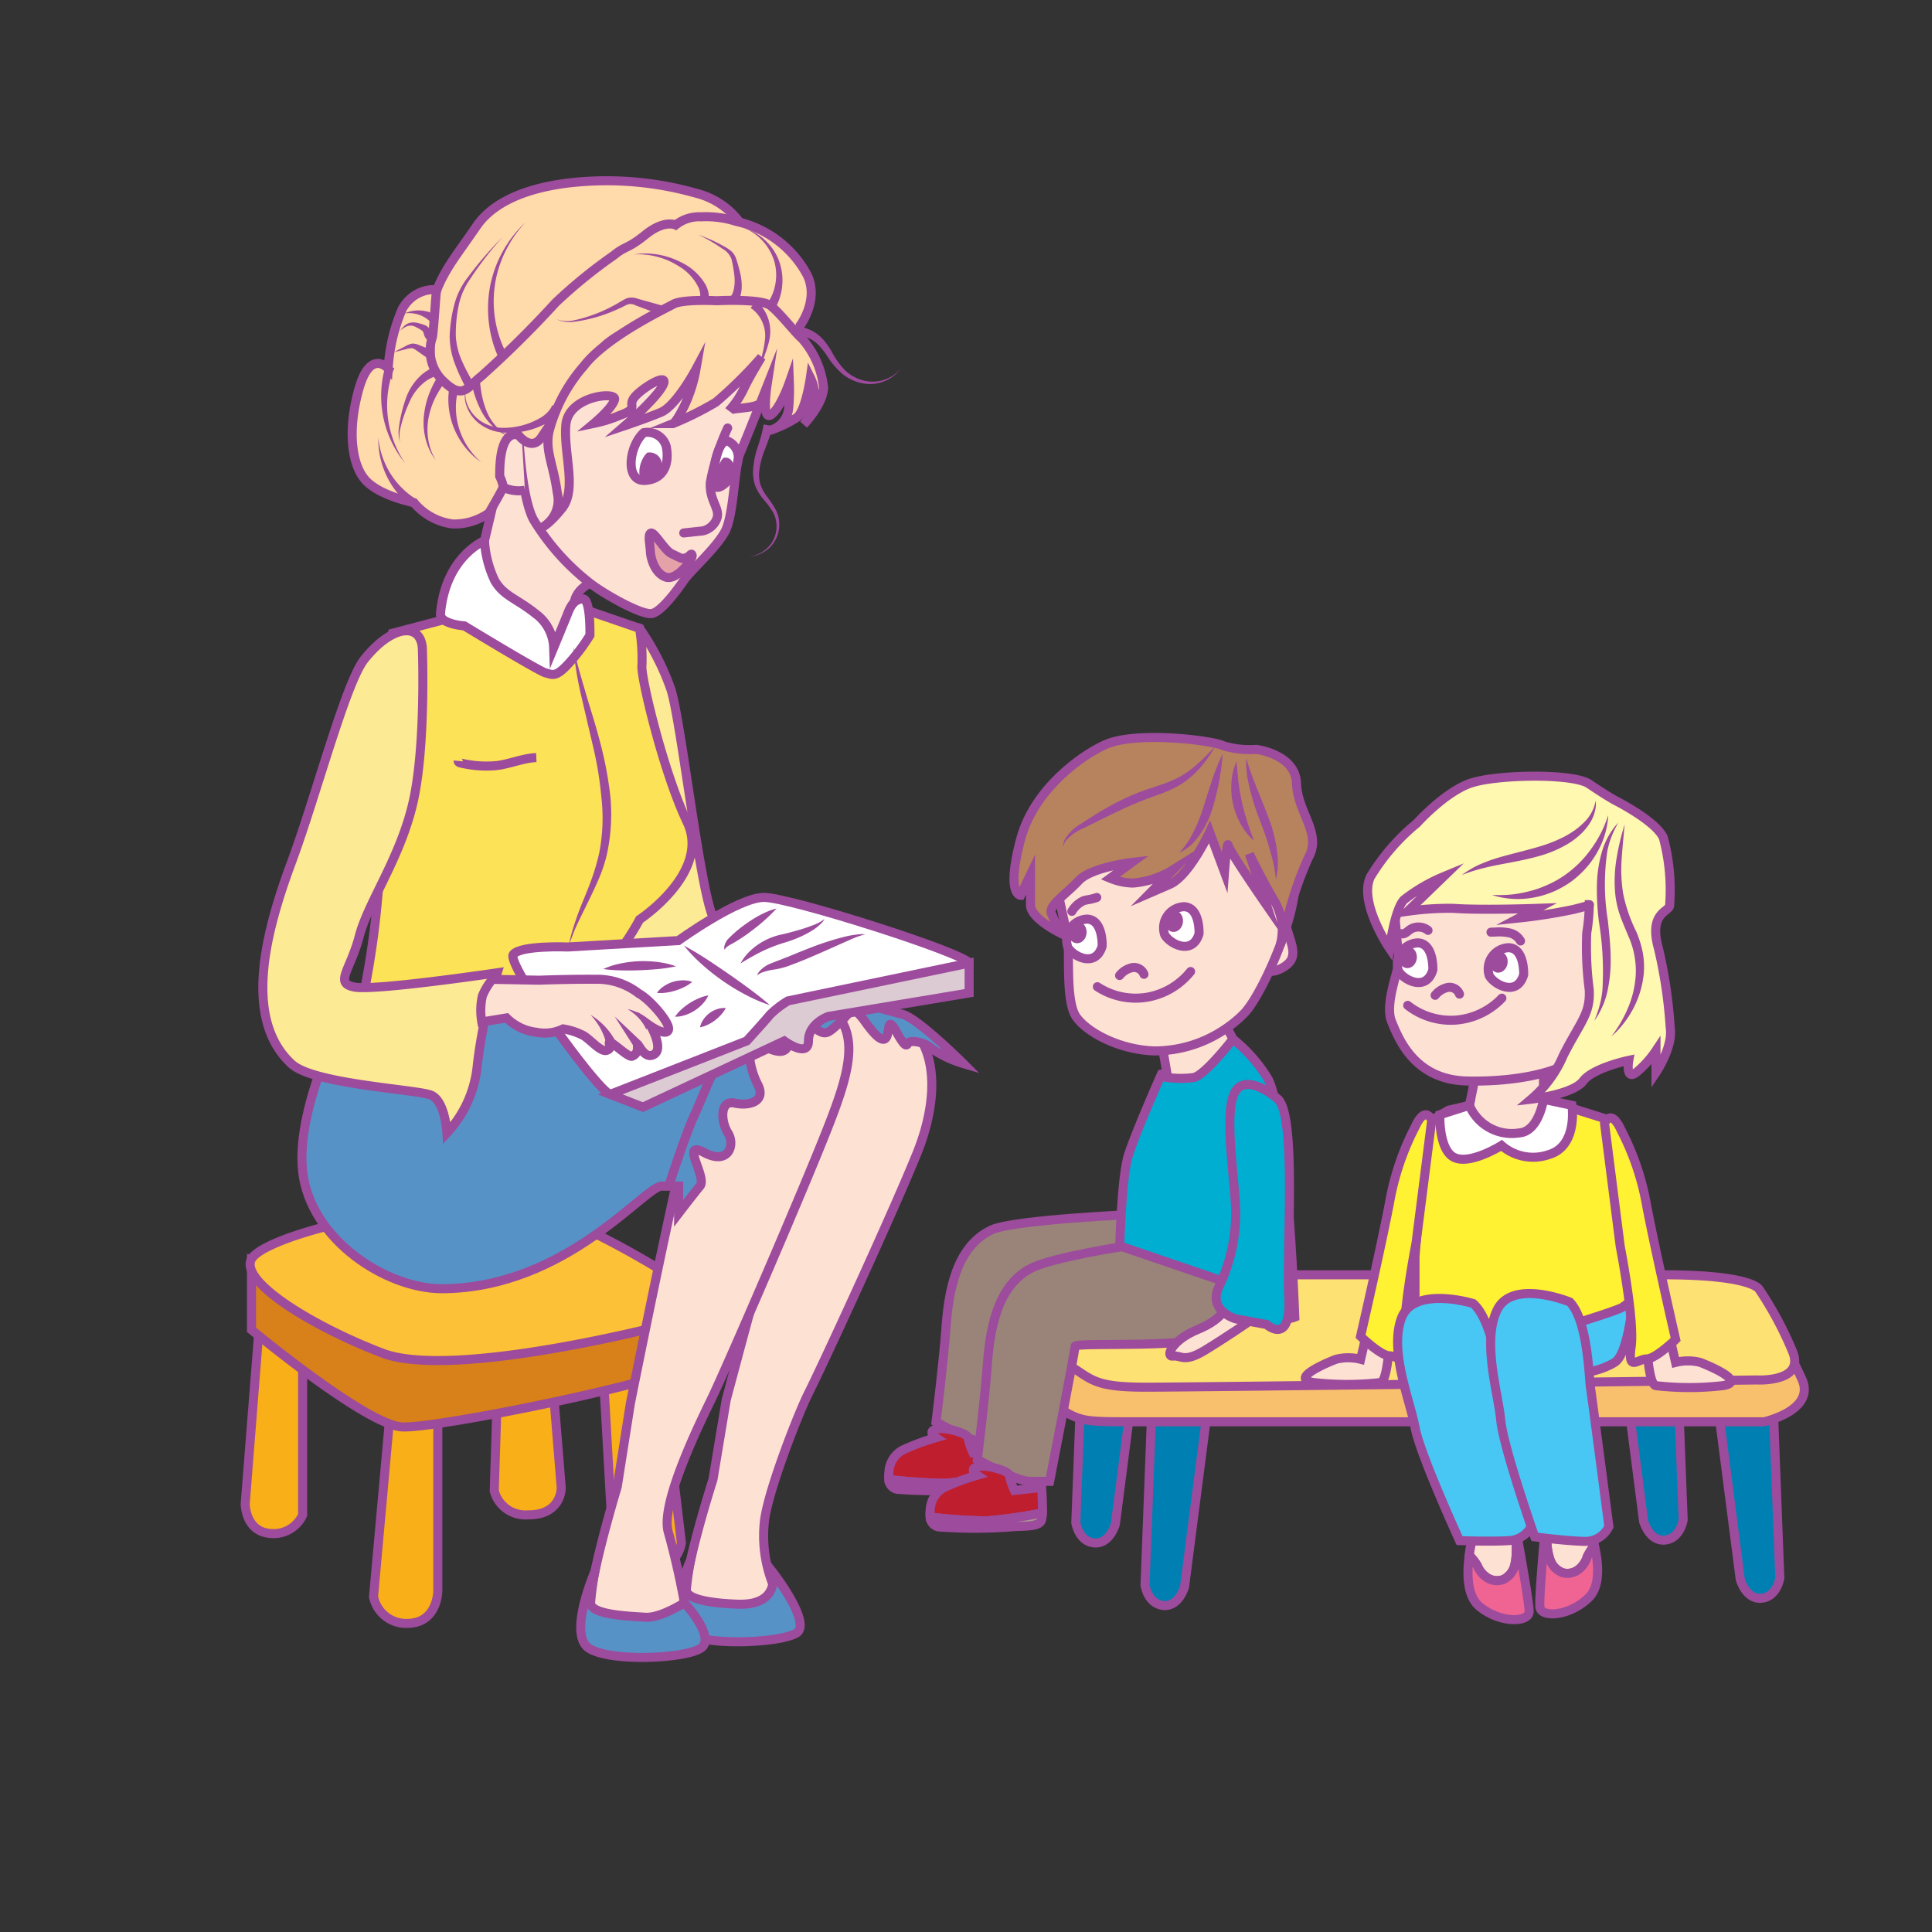 <svg id="word" xmlns="http://www.w3.org/2000/svg" viewBox="0 0 160 160"><rect x="0" y="0" width="160" height="160" fill="#333333" stroke="none"/><defs><style>.cls-1{fill:#9d4b9c;}.cls-2{fill:#fdea94;}.cls-10,.cls-11,.cls-12,.cls-14,.cls-15,.cls-16,.cls-17,.cls-18,.cls-19,.cls-2,.cls-20,.cls-21,.cls-22,.cls-23,.cls-24,.cls-25,.cls-26,.cls-27,.cls-3,.cls-4,.cls-5,.cls-6,.cls-7,.cls-8,.cls-9{stroke:#9d4b9c;stroke-miterlimit:10;stroke-width:0.75px;}.cls-3{fill:#f9af18;}.cls-4{fill:#d8801a;}.cls-5{fill:#fcc136;}.cls-13,.cls-6{fill:#fde2d4;}.cls-7{fill:#5792c7;}.cls-8{fill:#fce256;}.cls-12,.cls-9{fill:none;}.cls-9{stroke-linecap:round;}.cls-10{fill:#fff;}.cls-11{fill:#ffdaaa;}.cls-14{fill:#e4a2a8;}.cls-15{fill:#ddcbd4;}.cls-16{fill:#0080b2;}.cls-17{fill:#f8c06c;}.cls-18{fill:#fde173;}.cls-19{fill:#48c7f4;}.cls-20{fill:#ef6493;}.cls-21{fill:#fff8b1;}.cls-22{fill:#fff232;}.cls-23{fill:#9a8479;}.cls-24{fill:#be1e2d;}.cls-25{fill:#a89992;}.cls-26{fill:#00aed1;}.cls-27{fill:#b6835e;}</style></defs><path class="cls-1" d="M60.513,82.326s.009-.017-.009-.02-.056.019-.035.025c.021.035.151,0,.3,0,.31-.009.724-.07,1.23-.142,1.009-.146,2.343-.419,3.678-.706s2.678-.569,3.695-.757,1.71-.28,1.71-.28-.623.316-1.594.692a25.859,25.859,0,0,1-3.655,1.079,17,17,0,0,1-3.808.413,7.045,7.045,0,0,1-1.266-.134c-.132-.035-.3-.011-.345-.153a.058.058,0,0,1,.093-.051C60.533,82.316,60.513,82.326,60.513,82.326Z"/><path class="cls-2" d="M52.965,52.036a20.8,20.8,0,0,1,2.6,5.069c.857,2.665,2.452,17.081,3.565,19.019s4.715,2.214,7.136,3.628,5.382,3.45,5.382,3.45l-19.611-.584v-15S52.333,51.078,52.965,52.036Z"/><path class="cls-3" d="M32.358,116.471l-1.424,15.76a2.752,2.752,0,0,0,2.78,2.213c2.56-.014,2.543-2.713,2.543-2.713v-15.26Z"/><path class="cls-3" d="M41.221,114.267l-.29,9.2a2.663,2.663,0,0,0,2.775,1.986c2.815.036,2.774-2.241,2.774-2.241l-.728-8.95Z"/><path class="cls-3" d="M21.506,109.35l-1.2,15.2s.01,2.269,2.045,2.439a2.644,2.644,0,0,0,2.713-1.523V112.676Z"/><path class="cls-3" d="M49.991,114.267l.8,14.054a3.007,3.007,0,0,0,3.44,1.715,2.748,2.748,0,0,0,2.2-2.27l-1.865-15.7Z"/><path class="cls-4" d="M20.828,104.264v5.866s9.5,7.879,12.462,8.043,23.22-4.046,23.182-5.078,0-4.593,0-4.593Z"/><path class="cls-5" d="M44.442,99.959a72.445,72.445,0,0,1,9.834,4.944c2.5,1.685,3.915,3.939,2.189,4.447s-19.021,4.917-24.786,2.713-11.868-5.934-10.851-7.8S33.93,99.112,44.442,99.959Z"/><path class="cls-6" d="M60.14,115.943S65.5,95.8,66.324,93.826s1.316-11.693,6.535-10.209,4.939,7.27,3.106,11.831-7.639,17.194-9.034,19.976c-.835,1.666-3.437,8.313-3.64,10.713a10.884,10.884,0,0,0,1.532,6.707s-7.315,1.341-7.983,0,2.207-10.328,2.207-10.328Z"/><path class="cls-7" d="M57.193,129.213s-2.283,4.972-.454,6.045,7.817.8,9.194,0-1.962-5.091-1.962-5.091.749,2.785-2.823,2.685c-1.251-.035-4.373-.235-4.308-1.215A23.341,23.341,0,0,1,57.193,129.213Z"/><path class="cls-6" d="M52.205,116.225s4.216-21.059,5.04-23.136,3.961-12.256,9.18-10.7,4.231,5.5,2.4,10.3S60.392,112.756,59,115.68c-.835,1.75-4.417,8.86-3.64,11.256a64.87,64.87,0,0,1,1.532,7.046s-7.314,1.409-7.983,0,2.207-10.851,2.207-10.851Z"/><path class="cls-7" d="M49.259,130.167s-2.284,5.224-.455,6.352,7.818.845,9.2,0-1.327-3.785-1.327-3.785-1.991,1.287-3.239,1.2-4.592-.187-4.528-1.217A25.6,25.6,0,0,1,49.259,130.167Z"/><path class="cls-7" d="M28.961,83.155s-4.537,8.27-3.894,13.882,6.922,9.71,11.565,9.688c10.25-.047,16.772-8.5,18.171-8.5h1.4s1.887-10.978,7.155-13.688c5.538-2.85,11.342-.082,11.342-.082s-3.847-4.211-18.157-2.226c-3.327.461-7.946-1.669-7.946-1.669L32.228,80.7Z"/><path class="cls-8" d="M38.114,50.963l-5.587,1.475s-1.141,17.127-1.109,20.074a72.14,72.14,0,0,1-1.251,9.6s14.753-.581,17.421-.651,5.377-5.312,5.377-5.312,5.926-3.9,3.939-8.067S53.02,55.9,53.165,55.1a15.356,15.356,0,0,0-.2-3.06l-4.6-1.58Z"/><path class="cls-6" d="M50.011,47.9s-1.947.326-2.388,1.715l-1.478,4.656-4.77-1.829S39.317,50.714,39.32,50s.411-3.557.411-3.557l1.432-6.068.8-3.383L45.044,38.2Z"/><path class="cls-6" d="M63.507,32.024s-1.726,4.375-2.218,5.5-.5,5.171-1.269,6.544S57.179,47.28,56.681,48s-1.829,2.579-2.644,2.8-4.069-1.629-5.2-2.528a19.312,19.312,0,0,1-4.669-5.259c-1.129-2.18-1.255-8.155-1.255-8.155L47.2,27.316s12.979.547,14.82,1.334S63.507,32.024,63.507,32.024Z"/><path class="cls-6" d="M43.473,40.6a2.972,2.972,0,0,1-2.351-.588c-.767-.843-1.494-2.537-1.265-3.036s.534-2.1,1.242-2.241a4.478,4.478,0,0,1,2.055.578"/><path class="cls-9" d="M60.263,35.445a18.648,18.648,0,0,0-1.442,4.54c-.078,1.519.866,2.156.533,2.995a1.642,1.642,0,0,1-1.144.986l-1.584.171"/><path class="cls-10" d="M53.313,35.833a1.616,1.616,0,0,1,1.861,1.133c.239,1.184-.006,2.694-1.732,2.82S52.084,36.927,53.313,35.833Z"/><path class="cls-10" d="M60.228,36.513a1.457,1.457,0,0,1,.868,1.7c-.2,1.339-1.852,2.845-1.977,1.8S59.427,36.47,60.228,36.513Z"/><path class="cls-11" d="M61.618,18.946a6.418,6.418,0,0,0-3.951-2.94,27.118,27.118,0,0,0-9.406-.964c-3.656.256-7.158,1.3-8.791,3.683s-2.593,3.494-3.318,5.354-.675,8.284-.04,8.62,2.707,1.882,5.11-.8,5.374-6.729,7.629-8.306S55.5,19.432,55.5,19.432Z"/><path class="cls-11" d="M66.261,26.963s1.6-2.124.581-4.2a8.775,8.775,0,0,0-5.868-4.426,8.151,8.151,0,0,0-2.9-.381,3.132,3.132,0,0,0-2.12.676s-.934-.457-2.475.786-1.635.9-2.636,1.719a41.776,41.776,0,0,0-4.819,3.919,84.77,84.77,0,0,1-6.195,6.127c-1.066.808-1.436,1.972-3.043.45a3.484,3.484,0,0,1-1.007-3.625c.119-.164.312-3.745.371-3.929s-1.875-.258-2.845,1.525a14.661,14.661,0,0,0-1.159,4.922s-1.478-1.715-2.436,1.725-.591,6.322.627,7.585,3.949,1.794,3.949,1.794a4.964,4.964,0,0,0,3.217,1.763,4.949,4.949,0,0,0,2.985-.905s1.082-1.848,1.16-2.093-.265-.96-.265-.96c-.028-4.221,1.577-3.373,1.577-3.373s1.054,1.374,1.881.152S49,29.776,50.066,28.646s5.192-2.749,5.8-2.96,6.035-.714,7.123.1,3.091,2.532,3.091,2.532Z"/><path class="cls-11" d="M59.358,24.906s3.641-.193,4.431.395,2.074,2.277,2.609,2.717A7.331,7.331,0,0,1,68.205,32.1c-.041,1.4-1.644,3.052-1.644,3.052a4.334,4.334,0,0,0,.9-2.208,3.391,3.391,0,0,0-.349-1.662S66.727,33.99,66,34.57a9.462,9.462,0,0,1-2.3,1.09,2.119,2.119,0,0,0,1.62-1.914,16.263,16.263,0,0,0,.052-2.074s-.762,2.186-1.527,2.685-.339-2.333-.339-2.333l-.519,1.311c-.2.5-2.463.439-2.6.665a7.159,7.159,0,0,0,1.225-1.837c.5-1.055,1.453-2.591,1.453-2.591a35.467,35.467,0,0,1-3.781,3.74,26.513,26.513,0,0,1-3.558,1.771s.217,0,.941-1.455a11.889,11.889,0,0,0,.973-3.063s-1.629,3.057-2.923,3.59-2.955,1.091-2.955,1.091,2.793-2.424,3.185-3.446-1.965.455-2.463,1.174.479.827-1.2,1.44a11.428,11.428,0,0,1-2.095.651s1.555-1.294,1.709-1.988-3.825-.27-4.035,2.092.933,5.347-.307,6.913S44.63,43.8,44.63,43.8a2.568,2.568,0,0,0,1.519-2.992c-.319-2.394-1.046-3.5-.663-5.134a13.313,13.313,0,0,1,2.865-5.363c1.822-2.389,6.637-4.7,7.43-5.127S59.358,24.906,59.358,24.906Z"/><path class="cls-1" d="M63.573,25.1s.076-.11.169-.273a3.8,3.8,0,0,0,.327-.731,4.208,4.208,0,0,0,.049-2.471,4.348,4.348,0,0,0-1.426-2.111,3.925,3.925,0,0,0-1.027-.616,3.951,3.951,0,0,1,1.1.521,4.713,4.713,0,0,1,.946.833,4.55,4.55,0,0,1,.765,1.249,4.734,4.734,0,0,1,.208,2.762,4.5,4.5,0,0,1-.3.9c-.1.214-.152.309-.152.309Z"/><path class="cls-1" d="M60.5,24.51c-.007,0,.056-.019.019,0,0,0,.016,0,.049-.035a.7.7,0,0,0,.115-.22,2.256,2.256,0,0,0,.109-.394,3.767,3.767,0,0,0,.02-1.079,12,12,0,0,0-.22-1.283,1.6,1.6,0,0,0-.778-.907c-.344-.244-.68-.455-.974-.625-.589-.34-1.007-.524-1.007-.524s.434.14,1.06.42c.313.14.673.317,1.049.529a3.839,3.839,0,0,1,.571.371,1.427,1.427,0,0,1,.435.618,12.19,12.19,0,0,1,.37,1.32,4.349,4.349,0,0,1,.1,1.24,2.914,2.914,0,0,1-.087.514,1.4,1.4,0,0,1-.177.432.832.832,0,0,1-.286.276.667.667,0,0,1-.132.06Z"/><path class="cls-1" d="M57.941,24.848a2.441,2.441,0,0,0,.05-.277,1.658,1.658,0,0,0-.124-.721,4.177,4.177,0,0,0-1.693-1.828,6.238,6.238,0,0,0-2.462-.9,5.557,5.557,0,0,0-1.217-.048A5.611,5.611,0,0,1,53.722,21a6.469,6.469,0,0,1,2.637.7,4.669,4.669,0,0,1,2.084,1.892,2.341,2.341,0,0,1,.265.995,2.688,2.688,0,0,1-.028.39Z"/><path class="cls-1" d="M41.313,29.7s-.077-.163-.2-.486a9.42,9.42,0,0,1-.427-1.353,10.034,10.034,0,0,1-.083-4.229,9.914,9.914,0,0,1,.693-2.134,10.106,10.106,0,0,1,.981-1.683,9.268,9.268,0,0,1,.883-1.05c.23-.238.37-.364.37-.364s-.132.135-.346.385a9.332,9.332,0,0,0-.81,1.1,9.888,9.888,0,0,0-.859,1.709,9.333,9.333,0,0,0-.218,6.107,8.791,8.791,0,0,0,.472,1.226c.132.284.227.457.227.457Z"/><path class="cls-1" d="M38.59,32.148l-.268-.538a15.164,15.164,0,0,1-.647-1.476,6.509,6.509,0,0,1-.436-2.275,11.96,11.96,0,0,1,.371-2.579,6.226,6.226,0,0,1,1.145-2.329c.487-.658.971-1.25,1.4-1.744.857-.987,1.486-1.59,1.486-1.59s-.6.636-1.4,1.664c-.4.515-.847,1.128-1.294,1.806a5.916,5.916,0,0,0-.975,2.277,11.548,11.548,0,0,0-.223,2.484,5.9,5.9,0,0,0,.512,2.054,14.749,14.749,0,0,0,.694,1.375l.293.517Z"/><path class="cls-1" d="M32.653,30.479l-.126.339a6.751,6.751,0,0,0-.255.871,8.412,8.412,0,0,0-.162,2.791,8.563,8.563,0,0,0,.781,2.729,7.753,7.753,0,0,0,.655,1.133,7.758,7.758,0,0,1-.759-1.078,8.811,8.811,0,0,1-1.047-2.726,8.941,8.941,0,0,1-.091-2.962,7.745,7.745,0,0,1,.2-.978l.095-.349Z"/><path class="cls-1" d="M34.181,42.05l-.221-.174a6.252,6.252,0,0,1-.582-.525,7.182,7.182,0,0,1-1.342-1.9,7.03,7.03,0,0,1-.651-2.186,6.176,6.176,0,0,1-.051-1.025,6.213,6.213,0,0,0,.166,1,6.824,6.824,0,0,0,.863,2.025,6.711,6.711,0,0,0,1.44,1.609,5.561,5.561,0,0,0,.569.406l.239.148Z"/><path class="cls-1" d="M35.363,29.635l-.409-.286-.418-.294a2.092,2.092,0,0,0-.214-.143.648.648,0,0,0-.205-.078,1.847,1.847,0,0,0-.518.092l-.5.122-.484.119.443-.229.455-.234a2.01,2.01,0,0,1,.591-.245,1,1,0,0,1,.371.037.93.93,0,0,1,.169.055l.132.052.476.189.464.183Z"/><path class="cls-1" d="M35.592,28.249l-.034-.012a.6.6,0,0,1-.231-.14.966.966,0,0,1-.229-.451.907.907,0,0,0-.049-.148.41.41,0,0,0-.113-.127,3.56,3.56,0,0,0-.467-.27.891.891,0,0,0-.931,0,2.589,2.589,0,0,0-.4.288,2.644,2.644,0,0,1,.327-.382,1.089,1.089,0,0,1,.475-.274,1.42,1.42,0,0,1,.645.014,3.842,3.842,0,0,1,.6.18.983.983,0,0,1,.3.2,1.227,1.227,0,0,1,.187.266c.076.144.134.2.123.164.007-.006-.042-.037-.06-.04l.035,0Z"/><path class="cls-1" d="M35.7,26.713l-.078-.077a2.322,2.322,0,0,0-.185-.167,2.446,2.446,0,0,0-.7-.389,2.726,2.726,0,0,0-1.22-.13,2.813,2.813,0,0,1,1.291-.238,2.955,2.955,0,0,1,.935.205,2.847,2.847,0,0,1,.3.14l.1.051Z"/><path class="cls-1" d="M36.175,31.118l-.259.094a3.351,3.351,0,0,0-.634.341A4.166,4.166,0,0,0,33.9,33.318a11.059,11.059,0,0,0-.764,2.247,2.536,2.536,0,0,0,.008,1.077,2.563,2.563,0,0,1-.125-1.09,11.31,11.31,0,0,1,.533-2.373,4.684,4.684,0,0,1,1.342-2.125,4,4,0,0,1,.712-.49c.194-.1.293-.143.293-.143Z"/><path class="cls-1" d="M36.793,31.731l-.172.241a7.467,7.467,0,0,0-.4.644,6.477,6.477,0,0,0-.764,2.183,5.206,5.206,0,0,0,.183,2.332,4.109,4.109,0,0,0,.458.987,4.119,4.119,0,0,1-.567-.945,5.454,5.454,0,0,1-.448-2.408,7.027,7.027,0,0,1,.569-2.427c.136-.316.264-.567.364-.747l.152-.268Z"/><path class="cls-1" d="M37.932,32.339l-.063.285a4.649,4.649,0,0,0-.1.709,5.9,5.9,0,0,0,.266,2.2,6.044,6.044,0,0,0,1.084,1.992,5.434,5.434,0,0,0,.739.749,5.416,5.416,0,0,1-.825-.669,6.326,6.326,0,0,1-1.349-1.938,6.443,6.443,0,0,1-.548-2.347,5.55,5.55,0,0,1,.024-.817l.031-.289Z"/><path class="cls-1" d="M39.716,31.336s.031.359.106.883a7.644,7.644,0,0,0,.488,1.859,4.223,4.223,0,0,0,1.117,1.56,2.854,2.854,0,0,0,.755.478,2.911,2.911,0,0,1-.825-.383,4.48,4.48,0,0,1-1.381-1.485,8.1,8.1,0,0,1-.772-1.9c-.15-.535-.227-.891-.227-.891Z"/><path class="cls-1" d="M46.405,33.9l-.057.1a2.566,2.566,0,0,1-.222.327,3.24,3.24,0,0,1-1.028.809,6.535,6.535,0,0,1-3.62.668,3.669,3.669,0,0,1-1.82-.748,3.218,3.218,0,0,1-1-1.369,2.447,2.447,0,0,1-.149-1.176,1.768,1.768,0,0,1,.1-.436,1.757,1.757,0,0,0-.069.439,2.376,2.376,0,0,0,.225,1.128A3.045,3.045,0,0,0,39.8,34.864a3.364,3.364,0,0,0,1.716.565,6.056,6.056,0,0,0,3.269-.846,2.542,2.542,0,0,0,.768-.692,1.847,1.847,0,0,0,.133-.228l.049-.106Z"/><path class="cls-1" d="M54.617,26.029l-1.338-.5-.648-.239a.849.849,0,0,0-.578-.1c-.193.06-.456.22-.713.333s-.525.236-.794.342a12.474,12.474,0,0,1-3.062.79,2.68,2.68,0,0,1-1.038-.081,1.515,1.515,0,0,1-.361-.157,1.487,1.487,0,0,0,.369.125,2.613,2.613,0,0,0,1.015,0,12.251,12.251,0,0,0,2.925-1.017c.253-.124.5-.256.74-.393a8.515,8.515,0,0,1,.75-.423,1.365,1.365,0,0,1,.924.03l.666.186,1.374.384Z"/><path class="cls-1" d="M62.637,24.919c0,.008.064.052.212.2a3.363,3.363,0,0,1,.886,2.943,8.241,8.241,0,0,1-.333,1.151c-.126.356-.228.686-.343.972a2.085,2.085,0,0,1-.367.635.942.942,0,0,1-.208.182.91.91,0,0,0,.183-.2,2.045,2.045,0,0,0,.281-.653c.077-.283.142-.633.225-1a7.944,7.944,0,0,0,.19-1.136,2.817,2.817,0,0,0-.556-1.9,2.651,2.651,0,0,0-.44-.461c-.107-.089-.213-.158-.206-.155Z"/><path class="cls-1" d="M66.12,27.042a3.549,3.549,0,0,1,.493.1,3.334,3.334,0,0,1,1.175.61,3.581,3.581,0,0,1,.6.628,7.97,7.97,0,0,1,.509.771,6.454,6.454,0,0,0,1.093,1.522,3.5,3.5,0,0,0,1.623.862,3.04,3.04,0,0,0,1.623-.087,2.951,2.951,0,0,0,1.021-.581,2.47,2.47,0,0,0,.315-.325,2.5,2.5,0,0,1-.293.348,3.014,3.014,0,0,1-1,.668,3.223,3.223,0,0,1-1.706.21,3.8,3.8,0,0,1-1.826-.812,6.824,6.824,0,0,1-1.279-1.527,7.449,7.449,0,0,0-.524-.684,3.023,3.023,0,0,0-.537-.489,2.613,2.613,0,0,0-1.37-.469Z"/><path class="cls-1" d="M63.97,35.284l-.03.14c-.021.1-.056.246-.106.418-.1.353-.278.834-.488,1.387a6.585,6.585,0,0,0-.477,1.891,2.741,2.741,0,0,0,.122,1.046,3.691,3.691,0,0,0,.547.98,9.306,9.306,0,0,1,.673,1.005,2.691,2.691,0,0,1,.322,1.157,2.654,2.654,0,0,1-.692,1.936,2.687,2.687,0,0,1-1.238.748,2.078,2.078,0,0,1-.541.088,2.057,2.057,0,0,0,.532-.119,2.619,2.619,0,0,0,1.159-.8,2.477,2.477,0,0,0,.543-1.84,2.385,2.385,0,0,0-.351-1.024,8.776,8.776,0,0,0-.7-.928,4.129,4.129,0,0,1-.666-1.053,3.219,3.219,0,0,1-.218-1.216,7.137,7.137,0,0,1,.391-2.08c.18-.575.322-1.038.392-1.362.037-.164.058-.284.071-.37l.022-.141Z"/><path class="cls-10" d="M45.851,53.642a3.628,3.628,0,0,0-1.49-2.811c-1.577-1.265-2.642-1.468-3.383-2.737a8.919,8.919,0,0,1-.856-3.314s-3.226,1.3-3.643,6.04c-.077.871,1.979,1.014,1.979,1.014s6.187,3.764,6.731,3.892.806.435,1.914-.787a15.606,15.606,0,0,0,1.75-2.322s.075-3.033-.577-3.016-.985.5-1.22,1.1S45.851,53.642,45.851,53.642Z"/><path class="cls-1" d="M53.605,37.487a1.014,1.014,0,0,1,1.167.711c.149.742,0,1.689-1.086,1.768S52.834,38.173,53.605,37.487Z"/><path class="cls-1" d="M59.893,37.928a.629.629,0,0,1,.821.6c.053.712-.137,1.648-.956,1.81S59.259,38.657,59.893,37.928Z"/><path class="cls-1" d="M47.48,53.591l.259,1.066c.159.679.45,1.632.781,2.779s.775,2.471,1.151,3.928a30.508,30.508,0,0,1,.882,4.653,15.578,15.578,0,0,1-.3,4.765,11.938,11.938,0,0,1-.7,2.084c-.273.639-.558,1.225-.819,1.764-.524,1.077-.978,1.959-1.229,2.609s-.388,1.025-.388,1.025a9.878,9.878,0,0,1,.25-1.073,25.91,25.91,0,0,1,.982-2.733c.225-.554.469-1.152.694-1.79a17.173,17.173,0,0,0,.58-2.028,14.961,14.961,0,0,0,.186-4.557,30,30,0,0,0-.766-4.564c-.339-1.455-.656-2.814-.928-3.978A28.38,28.38,0,0,1,47.48,53.591Z"/><path class="cls-12" d="M37.945,63.016c-.01.1.118.157.219.178a9.123,9.123,0,0,0,3.033.2c1.087-.147,2.123-.607,3.218-.655"/><path class="cls-7" d="M56.2,98.227v2.257s1.158-1.515,1.771-2.257-1.7-3.864.341-2.779,2.589-.647,1.976-1.622-.681-2.746.545-2.473,2.658-.136,1.908-1.567-1.084-3.885.208-3.271,2.109.9,2.382-.1.239-2.765,1.619-1.675,1.405,1.024,2.537,0,1.023-1.7,2.249,0,1.636,1.5,1.772.886.068-1.363.749-.136.818,1.158.954.885,1.452-.068,1.953.477a9.618,9.618,0,0,0,2.613,1.227s-3.823-3.816-5.08-4.089-4.658-1.52-6.708-.964-4.089-.6-6.679,2.191c-1.835,1.98-3.134,5.724-3.816,7.155s-2.112,5.852-2.112,5.852Z"/><path class="cls-2" d="M34.981,53.813s.289,7.786-.737,12.471S30.5,74.677,29.756,77.52s-2.095,3.9-.41,4.225S41.18,80.562,41.18,80.562a41.665,41.665,0,0,0-1.643,7.564,9.524,9.524,0,0,1-2.524,5.7s-.138-2.654-1.324-3.135-9.7-.894-11.526-2.565c-4.213-3.86-1.983-11.435,0-16.781s4.465-14.794,6-16.73C32.542,51.625,34.944,51.566,34.981,53.813Z"/><path class="cls-10" d="M47.027,78.425l9.153-.53s4.943-3.577,7.093-3.577,16.745,4.647,16.983,5.445-15.15,3.7-15.15,3.7-2.207,2.742-2.855,2.742S51.673,91.029,50.534,90.63,41.88,79.816,42.508,79.04,47.027,78.425,47.027,78.425Z"/><path class="cls-6" d="M39.9,84.634,41.95,84.3a4.2,4.2,0,0,0,2.486,1.189,3.49,3.49,0,0,0,2.2-.281,5.712,5.712,0,0,1,1.676.547c.638.383,1.434,1.4,1.942,1.227s.09-.557.233-.666,1.549,1.279,1.855,1.156c.617-.25.394-.817.469-.937s.589,1.3,1.392.76C54.94,86.8,53.911,85,53.911,85s1.288.868,1.449.279-1.625-2.578-2.443-2.99A5.61,5.61,0,0,0,49.292,81.1c-2.3-.016-4.641.076-4.641.076l-3.872-.072a5.173,5.173,0,0,0-.83,1.368A5.475,5.475,0,0,0,39.9,84.634Z"/><path class="cls-13" d="M50.534,86.206A5.506,5.506,0,0,0,48.9,84.041"/><path class="cls-1" d="M50.189,86.354s-.042-.17-.116-.392a5.074,5.074,0,0,0-.369-.827,5.769,5.769,0,0,0-.8-1.094,5.83,5.83,0,0,1,1.1.868,5.507,5.507,0,0,1,.633.765c.159.236.242.384.242.384Z"/><path class="cls-13" d="M52.838,86.518q-.937-1.19-1.934-2.341"/><polygon class="cls-1" points="52.549 86.757 50.904 84.177 53.127 86.279 52.549 86.757"/><path class="cls-13" d="M53.821,85.026a4.037,4.037,0,0,0-1.869-1.465"/><path class="cls-1" d="M53.515,85.242s-.065-.142-.163-.313a3.642,3.642,0,0,0-.47-.627,4.284,4.284,0,0,0-.93-.741,4.352,4.352,0,0,1,1.159.445,4.031,4.031,0,0,1,.725.516c.192.176.292.288.292.288Z"/><path class="cls-14" d="M53.9,44.144c.285-.122,1.145,1.442,1.7,1.7.9.418.777.451,1.162.362s.479-.5.562-.222S56.088,48.1,55.152,47.8s-1.283-1.621-1.293-2.138S53.616,44.265,53.9,44.144Z"/><path class="cls-1" d="M56.643,78.308s.489.263,1.184.687S59.418,80.02,60.3,80.63s1.756,1.245,2.4,1.743,1.059.869,1.059.869a12.29,12.29,0,0,1-1.282-.5,17.578,17.578,0,0,1-2.606-1.5,17.762,17.762,0,0,1-2.315-1.914A12.3,12.3,0,0,1,56.643,78.308Z"/><path class="cls-15" d="M50.534,90.63l2.708,1.056,11.706-5.48s2.005,1.464,2.005,0S68.6,84.177,68.6,84.177l11.66-1.946V79.763L65.265,82.888a7.7,7.7,0,0,0-1.5,1.153c-.407.5-1.923,2.165-1.923,2.165Z"/><path class="cls-1" d="M62.692,80.772a1.209,1.209,0,0,1,.234-.371,2.517,2.517,0,0,1,.97-.636l1.415-.551c.517-.214,1.073-.446,1.637-.661a23.144,23.144,0,0,1,3.177-1.019,9.03,9.03,0,0,1,1.1-.166,2.518,2.518,0,0,1,.422.005,8.651,8.651,0,0,0-1.405.525c-.822.362-1.914.858-3.021,1.33-.553.238-1.111.467-1.647.664a6.464,6.464,0,0,1-1.518.41,4.645,4.645,0,0,0-1.009.26A2.493,2.493,0,0,0,62.692,80.772Z"/><path class="cls-1" d="M61.325,79.791a4,4,0,0,1,.784-1.025,5.4,5.4,0,0,1,2.506-1.351c.5-.1.942-.231,1.4-.357s.85-.26,1.193-.391a3.9,3.9,0,0,0,.8-.368,1.266,1.266,0,0,0,.272-.206,1.187,1.187,0,0,1-.192.3,4.149,4.149,0,0,1-.718.6,7.992,7.992,0,0,1-1.158.617,10.468,10.468,0,0,1-1.408.505,12.651,12.651,0,0,0-2.4,1.041C61.762,79.507,61.325,79.791,61.325,79.791Z"/><path class="cls-1" d="M60.01,78.653a.492.492,0,0,1-.024-.268,1.27,1.27,0,0,1,.327-.639A10.306,10.306,0,0,1,61.79,76.5a9.506,9.506,0,0,1,1.673-.97,5.11,5.11,0,0,1,.852-.289s-.251.262-.626.631A16.009,16.009,0,0,1,62.227,77.1a14.622,14.622,0,0,1-1.585,1.052,2.035,2.035,0,0,0-.49.309A1.024,1.024,0,0,0,60.01,78.653Z"/><path class="cls-1" d="M60.105,83.483a3.135,3.135,0,0,1-.251.392,3.651,3.651,0,0,1-.649.63,3.584,3.584,0,0,1-.787.446,2.979,2.979,0,0,1-.447.129,1.772,1.772,0,0,1,.157-.447,2.236,2.236,0,0,1,1.5-1.125A1.765,1.765,0,0,1,60.105,83.483Z"/><path class="cls-1" d="M58.662,82.434a2.526,2.526,0,0,1-.283.481,3.457,3.457,0,0,1-.855.779,3.418,3.418,0,0,1-1.066.45,2.542,2.542,0,0,1-.555.055,3.65,3.65,0,0,1,.346-.431,5,5,0,0,1,.871-.7,5.051,5.051,0,0,1,1.006-.494A3.738,3.738,0,0,1,58.662,82.434Z"/><path class="cls-1" d="M57.328,81.318a3.793,3.793,0,0,1-.427.3,4.978,4.978,0,0,1-.955.415,4.864,4.864,0,0,1-1.022.2,3.639,3.639,0,0,1-.522-.006,2.185,2.185,0,0,1,.357-.392,2.878,2.878,0,0,1,.964-.519,2.91,2.91,0,0,1,1.089-.119A2.149,2.149,0,0,1,57.328,81.318Z"/><path class="cls-1" d="M55.983,80.028s-.386.086-.95.164-1.31.129-2.054.159-1.491.024-2.06-.007-.96-.094-.96-.094a6.454,6.454,0,0,1,.912-.334,9.312,9.312,0,0,1,4.178-.153A6.514,6.514,0,0,1,55.983,80.028Z"/><path class="cls-16" d="M89.679,110.835l-.585,15.273s.234,1.552,1.521,1.671,1.755-1.551,1.755-1.551l1.989-15.393Z"/><path class="cls-16" d="M95.41,116.016l-.585,15.273s.234,1.551,1.521,1.671,1.755-1.551,1.755-1.551l1.989-15.393Z"/><path class="cls-16" d="M138.808,110.6l.585,15.273s-.234,1.552-1.521,1.671S136.117,126,136.117,126L134.128,110.6Z"/><path class="cls-16" d="M146.813,115.418l.585,15.273s-.234,1.552-1.521,1.671-1.755-1.551-1.755-1.551l-1.989-15.393Z"/><path class="cls-17" d="M146.256,109.072a28.938,28.938,0,0,1,3.014,5.25c1,2.506-3.181,3.424-3.181,3.424H94.145c-4.521,0-4.56,0-6.569-1.193s.258-7.756,1.011-9.427Z"/><path class="cls-18" d="M137.84,105.575H95.373s-6.084-.119-6.786,1.551-1.872,4.773,0,5.966,2.106,1.79,6.318,1.79,50.54-.6,50.54-.6,3.978.238,3.042-2.267a29.553,29.553,0,0,0-2.808-5.251S145.094,105.575,137.84,105.575Z"/><path class="cls-6" d="M105.026,76.731s1.067-1.525,1.509.041,1.073,2.57-.289,3.354-1.626-.138-1.626-.138"/><path class="cls-19" d="M135.4,105.732s-.3,6.254-1.684,7.1c-2.081,1.271-5.374,1.03-5.374,1.03l-1.743-4.642Z"/><path class="cls-6" d="M123.188,130.677a1.5,1.5,0,0,0,1.3.133,1.736,1.736,0,0,0,.944-1.152,5.158,5.158,0,0,0,.131-1.53,2.24,2.24,0,0,1,.14-.571c-.1-.571-.172-.942-.172-.942l-3.606.906a11.645,11.645,0,0,0-.25,1.283,4.763,4.763,0,0,1,.663.844A2.129,2.129,0,0,0,123.188,130.677Z"/><path class="cls-20" d="M125.705,127.557a2.24,2.24,0,0,0-.14.571,5.158,5.158,0,0,1-.131,1.53,1.736,1.736,0,0,1-.944,1.152,1.5,1.5,0,0,1-1.3-.133,2.129,2.129,0,0,1-.848-1.029,4.763,4.763,0,0,0-.663-.844c-.189,1.334-.252,3.351.864,4.255,1.74,1.41,4.094,1.309,4.094.4C126.635,132.782,126.015,129.27,125.705,127.557Z"/><path class="cls-6" d="M112.681,112.572a4.144,4.144,0,0,0-2.047,0c-.819.313-3.889,1.622-1.842,1.924a24.384,24.384,0,0,0,5.526,0c.615-.1.759-3.524.759-3.524l-1.816-.907Z"/><path class="cls-6" d="M122.3,88.517s-.512,2.618-.614,3.021-.819,1.007-.819,1.007,1.94,2.618,3.529,2.819,3.431-1.712,3.431-1.712V88.517Z"/><path class="cls-6" d="M115.24,72.406s.511,6.444.614,7.049-1.228,3.625-.614,5.135,1.944,4.833,6.243,4.934,9.109-.806,10.133-3.122,2.763-9.666,1.842-11.68a10.976,10.976,0,0,0-.718-1.445c-.669-1.008-1.779-1.475-5.525-1.475C122,71.8,115.24,72.406,115.24,72.406Z"/><path class="cls-21" d="M127.317,75.225c-2.866.1-5.629.1-6.96,0a24.014,24.014,0,0,0-3.777.244l2.958-2.862a14.078,14.078,0,0,0-3.275,1.914c-.784.835-1.186,4.027-1.186,4.027s-2.6-3.826-1.577-5.941a17.3,17.3,0,0,1,3.84-4.431s2.352-2.628,4.5-3.333,8.436-.824,9.767.082,2.11,1.339,2.11,1.339,3.424,1.712,4.038,3.121a16.727,16.727,0,0,1,.512,5.639c-.1.5-1.74.6-.921,3.524a39.123,39.123,0,0,1,.972,6.545c.256,1.612-1.177,3.726-1.177,3.726V87.007a8.323,8.323,0,0,1-1.637,1.812c-.921.7-.614-1.007-.614-1.007s-2.968.619-3.787,1.719-4.3,1.5-4.3,1.5a9.735,9.735,0,0,0,2.661-3.625c1.433-2.819,2.252-3.423,2.15-5.437a27.23,27.23,0,0,1-.205-4.726,14.839,14.839,0,0,0,.205-2.323s.307,0-1.331.4a44.126,44.126,0,0,1-4.48.705Z"/><path class="cls-22" d="M119.948,91.948l-1.843,1.1s-.921,10.774-.921,11.076v5.337l11.77.6s5.016-1.51,5.425-1.812,1.023-.7,1.023-.7l-1.684-9.868-.465-4.934-5.424-1.712s.307,2.82-1.536,3.122-4.1-.089-4.5-.53-.1-2.088-.1-2.088Z"/><path class="cls-22" d="M117.184,93.35a21.631,21.631,0,0,0-2.107,6.243c-.759,3.927-2.4,11.076-2.4,11.076s.143.139.364.335c.531.472,1.511,1.273,2.032,1.277.738,0,1.6,1.107,1.288-1.007s.907-8.313.907-8.313l1.3-10.19S118.055,91.441,117.184,93.35Z"/><path class="cls-10" d="M121.688,91.538l-2.445.782s-.114,2.943,1.216,3.548,3.89-1.007,3.89-1.007a3.985,3.985,0,0,0,3.895.765c2.456-.7,1.939-4.088,1.939-4.088l-2.354-.5s-.392,2.684-2.024,2.786A3.809,3.809,0,0,1,121.688,91.538Z"/><path class="cls-10" d="M118.662,80.325s.1-2.2-1.249-2.24a1.763,1.763,0,0,0-1.6,2.315C116.187,81.125,118.1,82.2,118.662,80.325Z"/><ellipse class="cls-1" cx="116.58" cy="79.289" rx="0.891" ry="0.758" transform="translate(25.11 186.577) rotate(-83.771)"/><path class="cls-10" d="M126.183,80.724s.1-2.2-1.248-2.24a1.764,1.764,0,0,0-1.6,2.316C123.709,81.524,125.623,82.6,126.183,80.724Z"/><ellipse class="cls-1" cx="124.102" cy="79.664" rx="0.891" ry="0.758" transform="translate(31.442 194.389) rotate(-83.771)"/><path class="cls-9" d="M120.869,82.33a.877.877,0,0,0-.985-.551,1.822,1.822,0,0,0-1.034.649"/><path class="cls-9" d="M124.38,82.663a5.921,5.921,0,0,1-3.8,1.815,5.787,5.787,0,0,1-4-1.219"/><path class="cls-9" d="M116.046,77.323c.248.087.475-.155.686-.313a1.272,1.272,0,0,1,1.531.037"/><path class="cls-9" d="M123.477,77.2l.373-.012a4.1,4.1,0,0,1,1.16.073,1.387,1.387,0,0,1,.914.667"/><path class="cls-19" d="M122,107.951s-4.913-1.511-5.937,1.208.717,6.847,1.126,9.062,3.685,9.365,3.685,9.365,2.559.1,4.094,0a2.167,2.167,0,0,0,1.944-1.41s-2.354-10.472-2.558-11.277S123.632,109.36,122,107.951Z"/><path class="cls-1" d="M134.036,68.108s-.142.229-.343.643a7.133,7.133,0,0,0-.588,1.783,18.735,18.735,0,0,0,.05,5.694c.114,1.052.228,2.118.234,3.128a12.084,12.084,0,0,1-.271,2.754,6.726,6.726,0,0,1-.33,1.058,7.69,7.69,0,0,1-.369.767,3.751,3.751,0,0,1-.29.459l-.108.158s.112-.244.265-.678a8.062,8.062,0,0,0,.416-1.838,25.371,25.371,0,0,0-.291-5.723,21.72,21.72,0,0,1-.158-3.147,10.529,10.529,0,0,1,.445-2.739,6.263,6.263,0,0,1,.423-1.027,6.886,6.886,0,0,1,.449-.726,3.617,3.617,0,0,1,.34-.422Z"/><path class="cls-1" d="M133.187,67.517a4.537,4.537,0,0,1-.052.56,6.958,6.958,0,0,1-.366,1.453,7.563,7.563,0,0,1-1.028,1.875,7.806,7.806,0,0,1-1.787,1.722,9.354,9.354,0,0,1-1.09.618,8.023,8.023,0,0,1-1.142.422,7.612,7.612,0,0,1-2.12.287,7.019,7.019,0,0,1-1.486-.181,4.5,4.5,0,0,1-.543-.153l.559.008a9.431,9.431,0,0,0,1.443-.1,10.4,10.4,0,0,0,1.945-.486,11.006,11.006,0,0,0,1.028-.445,8.874,8.874,0,0,0,1-.594,9.025,9.025,0,0,0,1.682-1.507,10.313,10.313,0,0,0,1.152-1.641,9.385,9.385,0,0,0,.614-1.308C133.117,67.709,133.187,67.517,133.187,67.517Z"/><path class="cls-1" d="M134.549,68.259s-.028.289-.075.8-.117,1.227-.175,2.084a12.564,12.564,0,0,0,.128,2.889,12.886,12.886,0,0,0,1.083,3.123,8.725,8.725,0,0,1,.533,1.71,6.646,6.646,0,0,1,.088,1.76,7.862,7.862,0,0,1-.882,2.923,8.232,8.232,0,0,1-1.235,1.737,4.833,4.833,0,0,1-.421.418l-.153.141s.181-.229.46-.649a10.423,10.423,0,0,0,.966-1.825,8.168,8.168,0,0,0,.606-2.784,7.083,7.083,0,0,0-.655-3.145c-.213-.528-.452-1.062-.649-1.618a7.8,7.8,0,0,1-.392-1.7,11.312,11.312,0,0,1,.1-3.028,20.8,20.8,0,0,1,.45-2.066C134.461,68.536,134.549,68.259,134.549,68.259Z"/><path class="cls-1" d="M132.137,66.3a1.766,1.766,0,0,1,.007.588,3.266,3.266,0,0,1-.6,1.456,4.792,4.792,0,0,1-.7.793,6.319,6.319,0,0,1-.946.715,9.775,9.775,0,0,1-2.328,1.012c-1.657.48-3.305.676-4.511.98a13.678,13.678,0,0,0-1.447.415l-.543.2a7.591,7.591,0,0,1,1.859-1.026c1.184-.5,2.863-.828,4.427-1.288a11.969,11.969,0,0,0,2.214-.865,8.226,8.226,0,0,0,.916-.571,6.2,6.2,0,0,0,.733-.637A3.408,3.408,0,0,0,132,66.859,2.356,2.356,0,0,0,132.137,66.3Z"/><path class="cls-6" d="M130.706,130a1.5,1.5,0,0,1-1.284.251,1.731,1.731,0,0,1-1.045-1.061,5.1,5.1,0,0,1-.27-1.511,2.211,2.211,0,0,0-.192-.556c.051-.578.086-.954.086-.954l3.674.573a11.926,11.926,0,0,1,.365,1.255,4.783,4.783,0,0,0-.583.9A2.133,2.133,0,0,1,130.706,130Z"/><path class="cls-20" d="M127.915,127.118a2.211,2.211,0,0,1,.192.556,5.1,5.1,0,0,0,.27,1.511,1.731,1.731,0,0,0,1.045,1.061,1.5,1.5,0,0,0,1.284-.251,2.133,2.133,0,0,0,.751-1.1,4.783,4.783,0,0,1,.583-.9c.31,1.312.556,3.315-.472,4.317-1.6,1.562-3.958,1.676-4.04.774C127.466,132.406,127.763,128.852,127.915,127.118Z"/><path class="cls-19" d="M130.006,107.826s-4.754-1.952-6.021.662.089,6.884.3,9.128,2.815,9.661,2.815,9.661,2.539.334,4.077.373a2.167,2.167,0,0,0,2.065-1.226s-1.389-10.643-1.52-11.464S131.509,109.379,130.006,107.826Z"/><path class="cls-6" d="M138.766,112.831a4.144,4.144,0,0,1,2.047,0c.819.313,3.89,1.622,1.843,1.924a24.393,24.393,0,0,1-5.527,0c-.614-.1-.759-3.524-.759-3.524l1.816-.907Z"/><path class="cls-22" d="M134.263,93.609a21.594,21.594,0,0,1,2.107,6.243c.759,3.927,2.4,11.076,2.4,11.076s-.143.139-.364.335c-.531.472-1.511,1.273-2.032,1.277-.738,0-1.595,1.107-1.288-1.007s-.906-8.313-.906-8.313l-1.3-10.19S133.392,91.7,134.263,93.609Z"/><path class="cls-23" d="M94.339,100.55s-10.393.445-12.214,1.3c-3.036,1.417-3.582,5.337-3.787,8.156s-.819,7.753-.819,7.753,3.275,1.813,4.3,1.813h1.689s2.1-10.774,2.1-11.177,10.761.293,11.693-1.15,2.226-3.683,2.226-3.683Z"/><path class="cls-24" d="M73.613,122.526a4.043,4.043,0,0,1,.017-.761,2.167,2.167,0,0,1,1.177-1.7,19.312,19.312,0,0,1,2.712-1.007s-.756-.5,0-.7,2.621.342,2.641.7a5.954,5.954,0,0,0,.43,1.264l2.251-.252s.1,1.26.06,2.11a39.593,39.593,0,0,1-4.648.659A43.95,43.95,0,0,1,73.613,122.526Z"/><path class="cls-25" d="M78.253,122.839a39.593,39.593,0,0,0,4.648-.659,3.23,3.23,0,0,1-.06.559c-.153.654-1.535.5-2.507.6a40.308,40.308,0,0,1-6.039,0,.856.856,0,0,1-.682-.817A43.95,43.95,0,0,0,78.253,122.839Z"/><path class="cls-26" d="M104.888,89.152a12.489,12.489,0,0,0-2.78-3.1s-1.825,2.254-3.872,2.575l-2.047.321s-2.125,4.791-2.739,6.718-.731,8.359-.731,7.93,8.179,2.91,8.179,2.91l4.912,2.569a1.942,1.942,0,0,0,1.418,0S106.609,91.571,104.888,89.152Z"/><path class="cls-6" d="M102.108,86.053s-2.336,3.018-3.257,3.183a8.36,8.36,0,0,1-2.15,0l-.614-3.561,5.22-1.16Z"/><path class="cls-6" d="M87.08,71.526s1.126,5.035,1.331,6.142-.2,5.236.716,6.545,3.583,2.719,6.448,2.82a10.388,10.388,0,0,0,6.017-1.9,9.428,9.428,0,0,0,1.455-1.224c1.637-1.712,5.015-9.566,3.992-11.781s.409-7.552-3.992-7.552-7.472-1.208-9.928,1.611A39.307,39.307,0,0,1,87.08,71.526Z"/><path class="cls-23" d="M92.914,103.244s-5.548.862-7.369,1.712c-3.036,1.417-3.582,5.337-3.787,8.156s-.819,7.754-.819,7.754,3.276,1.812,4.3,1.812h1.689s2.1-10.774,2.1-11.177,10.762.293,11.693-1.149,2.227-3.684,2.227-3.684Z"/><path class="cls-27" d="M100.174,68.908s-1.681,3.625-3.293,4.33l-1.613.7,1.886-1.913a7.452,7.452,0,0,1-3.319,1.108,5.227,5.227,0,0,1-1.893-.4l1.791-1.309s-3.377.4-4.4,1.511S86.773,75,87.08,75.679l.717,1.586s-2.457-1.208-2.457-2.316V72.432l-.818,1.712s-1.229,0,0-4.632,5.932-7.509,7.42-8c2.8-.925,8.648-.155,9.365.248a7.6,7.6,0,0,0,2.737.3s3.249.4,3.327,2.819,2.125,4.14.988,6.142a28,28,0,0,0-1.982,6.243l-.348.974a4.773,4.773,0,0,0-.526-3.692c-1.126-1.914-2.035-3.827-2.035-3.827l1.421,4.229s-3.07-4.43-3.173-4.934-.307,2.216-.307,2.216Z"/><path class="cls-24" d="M77.033,125.638a4.051,4.051,0,0,1,.017-.762,2.167,2.167,0,0,1,1.177-1.7,19.256,19.256,0,0,1,2.712-1.006s-.756-.5,0-.7,2.622.342,2.642.7a5.966,5.966,0,0,0,.429,1.264l2.252-.252s.095,1.26.059,2.11a39.821,39.821,0,0,1-4.647.66A44.49,44.49,0,0,1,77.033,125.638Z"/><path class="cls-25" d="M81.674,125.951a39.821,39.821,0,0,0,4.647-.66,3.244,3.244,0,0,1-.059.559c-.154.654-1.536.5-2.508.6a40.308,40.308,0,0,1-6.039,0,.856.856,0,0,1-.682-.816A44.49,44.49,0,0,0,81.674,125.951Z"/><path class="cls-9" d="M94.738,80.687a.879.879,0,0,0-.985-.55,1.817,1.817,0,0,0-1.034.649"/><path class="cls-10" d="M91.275,78.357s.1-2.2-1.249-2.24a1.762,1.762,0,0,0-1.6,2.315C88.8,79.156,90.715,80.229,91.275,78.357Z"/><path class="cls-9" d="M90.828,74.325a3.863,3.863,0,0,1-.633.169,2.957,2.957,0,0,0-.458.1,2.207,2.207,0,0,0-.97.879"/><path class="cls-9" d="M98.6,80.458a5.921,5.921,0,0,1-3.634,2.132,5.792,5.792,0,0,1-4.087-.874"/><ellipse class="cls-1" cx="89.193" cy="77.181" rx="0.891" ry="0.758" transform="matrix(0.109, -0.994, 0.994, 0.109, 2.79, 157.472)"/><path class="cls-10" d="M99.3,77.329s.1-2.2-1.248-2.24a1.763,1.763,0,0,0-1.6,2.316C96.821,78.129,98.735,79.2,99.3,77.329Z"/><ellipse class="cls-1" cx="97.214" cy="76.291" rx="0.891" ry="0.758" transform="translate(10.825 164.652) rotate(-83.771)"/><path class="cls-1" d="M101.256,62.415s-.032.581-.153,1.435a19.766,19.766,0,0,1-.689,3.092,7.368,7.368,0,0,1-1.561,2.824,3.742,3.742,0,0,1-1.194.856l.262-.3a6.792,6.792,0,0,0,.592-.824A12.886,12.886,0,0,0,99.7,66.709c.352-1.061.67-2.157.986-2.965S101.256,62.415,101.256,62.415Z"/><path class="cls-1" d="M102.4,63.065s.017.112.028.3.04.458.069.775a18.118,18.118,0,0,0,.347,2.258,18.431,18.431,0,0,0,.632,2.2l.363,1.019a4.628,4.628,0,0,1-.745-.82,6.2,6.2,0,0,1-1.026-4.674A4.644,4.644,0,0,1,102.4,63.065Z"/><path class="cls-1" d="M103.205,62.8s.056.156.137.431.216.652.382,1.106c.327.906.839,2.08,1.3,3.3a11.743,11.743,0,0,1,.8,3.538,5.851,5.851,0,0,1-.07,1.2c-.049.286-.088.445-.088.445s-.028-.166-.058-.447a9,9,0,0,0-.211-1.145,27.009,27.009,0,0,0-1.079-3.335,19.549,19.549,0,0,1-1.007-3.453,8.036,8.036,0,0,1-.111-1.194C103.2,62.966,103.205,62.8,103.205,62.8Z"/><path class="cls-1" d="M100.645,61.785s-.112.217-.342.578a9.541,9.541,0,0,1-1.088,1.412,7.144,7.144,0,0,1-2.056,1.532,13.077,13.077,0,0,1-1.324.544c-.458.163-.894.313-1.344.5-.881.34-1.747.757-2.558,1.149l-2.221,1.095a3.918,3.918,0,0,0-1.385.964,1.412,1.412,0,0,0-.293.58,1.418,1.418,0,0,1,.17-.658,3.606,3.606,0,0,1,1.3-1.252c.618-.388,1.323-.864,2.123-1.313a21.281,21.281,0,0,1,2.6-1.264c.45-.175.934-.333,1.377-.482s.888-.289,1.29-.46a7.585,7.585,0,0,0,2.039-1.238,14.592,14.592,0,0,0,1.261-1.2Z"/><path class="cls-6" d="M101.614,108.057s-.2,1.136-2.405,2.038-2.728,2.312-2.055,2.212.867.6,2.664-.5,3.65-2.376,3.65-2.376Z"/><path class="cls-26" d="M105.846,91.034s-2.492-2.211-3.516-.69-.1,7.06,0,9.779a14.1,14.1,0,0,1-1.432,6.545c-.819,1.913,1.432,2.551,1.432,2.551l2.559.47s2.047,1.812,1.842-2.216S107.382,92.545,105.846,91.034Z"/></svg>